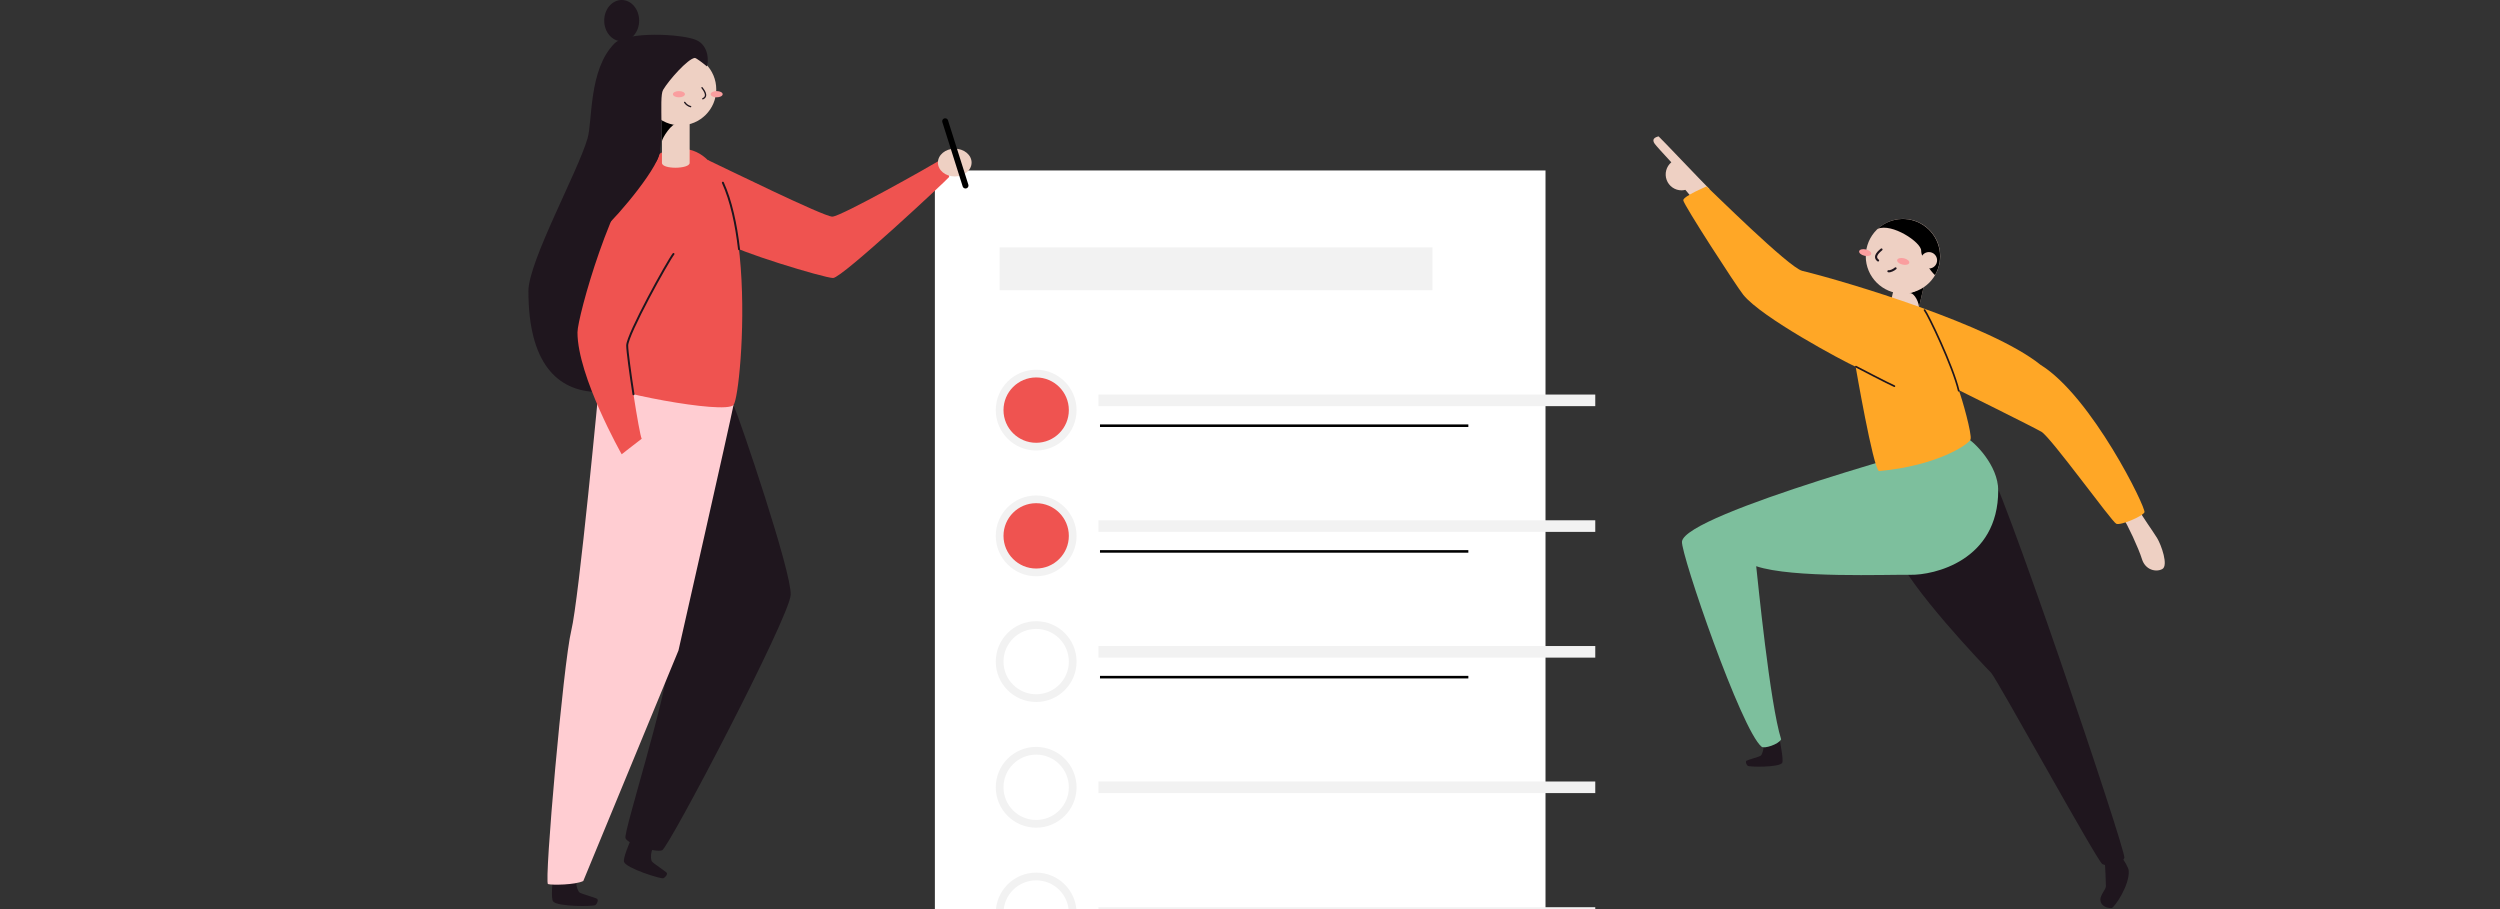 <svg width="440" height="160" viewBox="0 0 440 160" fill="none" xmlns="http://www.w3.org/2000/svg">
<rect x="0" y="0" width="440" height="160" fill="#333333" stroke="none"/>
<g clip-path="url(#clip0_8997_281158)">
<g clip-path="url(#clip1_8997_281158)">
<path d="M272.01 30H164.539V196.421H272.01V30Z" fill="white"/>
<path d="M182.366 78.61C185.917 78.61 188.796 75.731 188.796 72.18C188.796 68.629 185.917 65.75 182.366 65.75C178.814 65.75 175.936 68.629 175.936 72.18C175.936 75.731 178.814 78.61 182.366 78.61Z" fill="#EF5350" stroke="#F2F2F2" stroke-width="1.36" stroke-miterlimit="10"/>
<path d="M182.366 100.741C185.917 100.741 188.796 97.862 188.796 94.311C188.796 90.76 185.917 87.881 182.366 87.881C178.814 87.881 175.936 90.76 175.936 94.311C175.936 97.862 178.814 100.741 182.366 100.741Z" fill="#EF5350" stroke="#F2F2F2" stroke-width="1.36" stroke-miterlimit="10"/>
<path d="M182.366 122.87C185.917 122.87 188.796 119.991 188.796 116.44C188.796 112.889 185.917 110.01 182.366 110.01C178.814 110.01 175.936 112.889 175.936 116.44C175.936 119.991 178.814 122.87 182.366 122.87Z" stroke="#F2F2F2" stroke-width="1.36" stroke-miterlimit="10"/>
<path d="M182.366 144.993C185.917 144.993 188.796 142.114 188.796 138.563C188.796 135.012 185.917 132.133 182.366 132.133C178.814 132.133 175.936 135.012 175.936 138.563C175.936 142.114 178.814 144.993 182.366 144.993Z" stroke="#F2F2F2" stroke-width="1.36" stroke-miterlimit="10"/>
<path d="M182.366 167.122C185.917 167.122 188.796 164.243 188.796 160.692C188.796 157.141 185.917 154.262 182.366 154.262C178.814 154.262 175.936 157.141 175.936 160.692C175.936 164.243 178.814 167.122 182.366 167.122Z" stroke="#F2F2F2" stroke-width="1.36" stroke-miterlimit="10"/>
<path d="M252.116 43.535H175.93V51.076H252.116V43.535Z" fill="#F2F2F2"/>
<path d="M280.767 137.543H193.33V139.584H280.767V137.543Z" fill="#F2F2F2"/>
<path d="M280.767 159.668H193.33V161.709H280.767V159.668Z" fill="#F2F2F2"/>
<path d="M280.767 69.441H193.33V71.482H280.767V69.441Z" fill="#F2F2F2"/>
<path d="M193.598 74.924H258.429" stroke="black" stroke-width="0.453" stroke-miterlimit="10"/>
<path d="M280.767 91.57H193.33V93.611H280.767V91.57Z" fill="#F2F2F2"/>
<path d="M193.598 97.049H258.429" stroke="black" stroke-width="0.453" stroke-miterlimit="10"/>
<path d="M280.767 113.701H193.33V115.742H280.767V113.701Z" fill="#F2F2F2"/>
<path d="M193.598 119.178H258.429" stroke="black" stroke-width="0.453" stroke-miterlimit="10"/>
</g>
<g clip-path="url(#clip2_8997_281158)">
<path d="M97.29 154.582C97.258 155.097 96.942 158.113 97.342 158.646C98.077 159.611 104.495 159.562 104.812 159.283C105.129 159.005 105.345 158.385 105.087 158.19C104.829 157.995 102.318 157.326 101.991 157.068C101.664 156.811 101.26 155.512 101.479 154.84" fill="#1F161E"/>
<path d="M129.098 71.272C130.192 73.751 139.375 100.764 139.162 104.703C138.95 108.642 117.7 149.226 116.526 149.655C115.353 150.083 110.477 148.585 110.084 147.52C109.69 146.454 117.488 122.234 117.7 116.031" fill="#1F161E"/>
<path d="M129.1 71.272C128.549 74.193 119.411 114.485 119.411 114.485L102.657 155.059C101.264 155.738 97.165 155.812 96.448 155.596C95.731 155.38 99.175 116.526 100.537 111.02C101.898 105.514 105.482 67.291 105.482 67.291C105.482 67.291 124.252 67.601 129.1 71.272Z" fill="#FFCDD2"/>
<path d="M124.572 28.162C127.337 29.454 144.968 38.129 146.483 38.129C147.998 38.129 164.115 29.022 165.062 28.409C165.964 29.311 167.34 30.732 167.005 31.195C166.671 31.659 148.19 48.928 146.623 48.928C145.055 48.928 129.182 44.098 127.95 42.771" fill="#EF5350"/>
<path d="M118.59 26.28C134.435 23.682 130.66 69.536 129.1 71.273C127.54 73.011 106.168 68.836 104.778 67.192C103.389 65.548 107.47 26.715 118.59 26.28Z" fill="#EF5350"/>
<path d="M111.014 147.809C110.826 148.286 109.601 151.061 109.827 151.692C110.234 152.834 116.356 154.742 116.743 154.572C117.13 154.401 117.527 153.875 117.342 153.614C117.157 153.353 114.967 151.953 114.73 151.604C114.493 151.256 114.507 149.902 114.925 149.327" fill="#1F161E"/>
<path d="M121.379 28.669C121.379 29.762 116.503 29.846 116.503 28.669V21.355H121.379V28.669Z" fill="#EED0C3"/>
<path d="M116.499 24.883C116.499 24.357 118.293 21.494 119.223 21.801C118.077 21.393 116.921 21.059 116.499 21.341V24.883Z" fill="black"/>
<path d="M119.728 22.066C116.229 22.066 113.393 19.23 113.393 15.731C113.393 12.233 116.229 9.396 119.728 9.396C123.226 9.396 126.062 12.233 126.062 15.731C126.062 19.23 123.226 22.066 119.728 22.066Z" fill="#EED0C3"/>
<path d="M126.133 17.13C125.548 17.13 125.074 16.883 125.074 16.579C125.074 16.276 125.548 16.029 126.133 16.029C126.717 16.029 127.191 16.276 127.191 16.579C127.191 16.883 126.717 17.13 126.133 17.13Z" fill="#FA9E9F"/>
<path d="M119.488 17.13C118.904 17.13 118.43 16.883 118.43 16.579C118.43 16.276 118.904 16.029 119.488 16.029C120.073 16.029 120.547 16.276 120.547 16.579C120.547 16.883 120.073 17.13 119.488 17.13Z" fill="#FA9E9F"/>
<path d="M123.551 15.438C123.75 15.72 124.767 16.904 123.694 17.384" stroke="#1F161E" stroke-width="0.24" stroke-miterlimit="10" stroke-linecap="round"/>
<path d="M121.549 18.768C121.122 18.653 120.751 18.387 120.504 18.02" stroke="#1F161E" stroke-width="0.24" stroke-miterlimit="10" stroke-linecap="round"/>
<path d="M115.863 17.428C115.092 17.428 114.467 16.802 114.467 16.031C114.467 15.26 115.092 14.635 115.863 14.635C116.635 14.635 117.26 15.26 117.26 16.031C117.26 16.802 116.635 17.428 115.863 17.428Z" fill="#EED0C3"/>
<path d="M105.071 69.001C98.047 68.81 93.001 63.892 93.001 51.241C93.001 46.017 101.686 30.29 103.41 24.349C104.301 21.281 103.584 12.255 108.135 7.661C110.329 5.45 119.976 5.972 122.466 7.013C124.956 8.055 124.663 11.192 124.409 11.684C123.813 11.182 122.507 10.165 122.274 10.197C121.052 10.346 117.716 14.1 116.702 15.824C115.88 17.217 117.148 25.867 115.542 28.34C113.937 30.813 108.254 29.514 108.254 29.514" fill="#1F161E"/>
<path d="M118.533 44.701C117.562 45.916 110.388 58.861 110.388 60.807C110.388 62.754 112.516 76.552 112.94 77.22C111.969 77.948 109.416 79.954 109.416 79.954C109.416 79.954 101.636 66.216 101.636 58.499C101.636 55.761 107.835 33.515 113.794 28.41" fill="#EF5350"/>
<path d="M118.533 44.701C117.562 45.916 110.388 58.861 110.388 60.807C110.388 61.772 110.914 65.652 111.492 69.399" stroke="#1F161E" stroke-width="0.348" stroke-linecap="round" stroke-linejoin="round"/>
<path d="M116.183 26.258C116.479 28.828 108.981 37.796 106.059 40.422C103.141 36.744 104.893 27.634 104.893 27.634L110.848 24.883L116.183 26.258Z" fill="#1F161E"/>
<path d="M109.417 7.257C107.719 7.257 106.342 5.633 106.342 3.629C106.342 1.625 107.719 0 109.417 0C111.115 0 112.492 1.625 112.492 3.629C112.492 5.633 111.115 7.257 109.417 7.257Z" fill="#1F161E"/>
<path d="M127.227 32.154C128.668 35.32 129.56 39.467 130.068 43.862" stroke="#1F161E" stroke-width="0.348" stroke-linecap="round" stroke-linejoin="round"/>
<path d="M168.036 31.059C166.4 31.059 165.073 29.965 165.073 28.615C165.073 27.264 166.4 26.17 168.036 26.17C169.673 26.17 171 27.264 171 28.615C171 29.965 169.673 31.059 168.036 31.059Z" fill="#EED0C3"/>
<path d="M166.351 21.34L169.928 32.651" stroke="black" stroke-width="1.045" stroke-miterlimit="10" stroke-linecap="round"/>
</g>
<g clip-path="url(#clip3_8997_281158)">
<path d="M376.663 90.064C376.871 90.661 378.89 93.455 379.647 94.69C380.404 95.926 381.675 99.561 380.56 100.157C379.445 100.754 377.577 100.317 376.985 98.403C376.393 96.49 374.385 92.177 373.683 91.231C372.981 90.286 376.663 90.064 376.663 90.064Z" fill="#EED0C3"/>
<path d="M300.889 33.288C299.911 32.355 291.99 24 291.912 24C291.174 24.179 290.69 24.538 291.226 25.304C291.434 25.601 292.689 26.993 294.151 28.564C293.714 28.934 293.4 29.43 293.253 29.984C293.107 30.538 293.133 31.125 293.33 31.664C293.526 32.203 293.883 32.668 294.352 32.996C294.821 33.325 295.38 33.5 295.952 33.5C296.179 33.497 296.405 33.468 296.625 33.412L297.882 34.908L299.751 34.145L299.501 33.868L300.889 33.288Z" fill="#EED0C3"/>
<path d="M313.213 130.021C313.236 130.439 313.984 133.865 313.652 134.295C313.051 135.078 307.854 135.013 307.597 134.781C307.34 134.55 307.168 134.048 307.376 133.891C307.584 133.735 309.625 133.203 309.892 132.995C310.158 132.786 310.493 131.733 310.317 131.185" fill="#1F161E"/>
<path d="M349.234 80.852C351.509 82.456 374.261 149.915 373.89 150.984C373.52 152.053 370.926 152.647 369.99 152.053C369.054 151.46 351.382 119.359 350.433 118.407C349.484 117.455 335.615 102.954 333.72 97.246C331.825 91.538 349.234 80.852 349.234 80.852Z" fill="#1F161E"/>
<path d="M346.063 77.018C347.503 77.774 351.686 81.908 351.686 86.305C351.686 98.729 340.31 101.236 336.254 101.164C332.197 101.093 315.436 101.794 309.091 99.652C309.364 102.061 311.493 123.799 313.482 130.13C313.001 131.023 310.499 131.812 310.05 131.434C306.449 128.5 295.824 97.503 296.028 95.326C296.49 90.41 343.427 77.656 346.063 77.018Z" fill="#7DBF9D"/>
<path d="M332.25 55.407C332.046 56.3 336.941 57.509 337.165 56.548L338.549 50.556L333.635 49.428L332.25 55.407Z" fill="#EED0C3"/>
<path d="M337.721 54.135C337.844 53.6 337.054 51.481 336.047 51.575C337.295 51.432 338.192 50.17 338.55 50.555L337.721 54.135Z" fill="black"/>
<path d="M334.926 51.67C338.544 51.67 341.478 48.727 341.478 45.098C341.478 41.468 338.544 38.525 334.926 38.525C331.307 38.525 328.373 41.468 328.373 45.098C328.373 48.727 331.307 51.67 334.926 51.67Z" fill="#EED0C3"/>
<path d="M329.338 44.705C329.409 44.398 328.99 44.038 328.403 43.901C327.815 43.765 327.281 43.903 327.21 44.21C327.14 44.517 327.558 44.876 328.146 45.013C328.733 45.15 329.267 45.011 329.338 44.705Z" fill="#FA9E9F"/>
<path d="M336.03 46.259C336.101 45.952 335.682 45.593 335.094 45.456C334.507 45.319 333.973 45.458 333.902 45.764C333.831 46.072 334.25 46.431 334.837 46.568C335.425 46.704 335.959 46.566 336.03 46.259Z" fill="#FA9E9F"/>
<path d="M331.14 43.908C330.873 44.146 329.576 45.105 330.542 45.841" stroke="#1F161E" stroke-width="0.376" stroke-miterlimit="10" stroke-linecap="round"/>
<path d="M332.363 47.739C332.688 47.801 333.27 47.527 333.615 47.23" stroke="#1F161E" stroke-width="0.376" stroke-miterlimit="10" stroke-linecap="round"/>
<path d="M338.127 44.117C338.143 42.633 332.959 39.211 330.463 40.276C331.618 39.211 333.115 38.597 334.683 38.545C336.251 38.493 337.786 39.007 339.008 39.993C340.23 40.98 341.059 42.374 341.343 43.921C341.628 45.469 341.349 47.068 340.558 48.426C339.856 47.797 338.127 45.515 338.127 44.117Z" fill="black"/>
<path d="M339.486 47.26C340.283 47.26 340.929 46.612 340.929 45.813C340.929 45.013 340.283 44.365 339.486 44.365C338.689 44.365 338.043 45.013 338.043 45.813C338.043 46.612 338.689 47.26 339.486 47.26Z" fill="#EED0C3"/>
<path d="M300.362 32.803C301.058 33.416 314.858 47.101 317.189 47.668C325.042 49.579 350.452 57.21 359.117 64.197C368.166 69.784 377.774 89.471 377.426 90.169C377.078 90.867 373.24 92.529 372.457 92.18C371.673 91.832 360.947 76.94 359.29 75.991C357.632 75.043 344.732 68.656 344.732 68.656C345.34 70.143 347.085 76.441 346.822 77.315C346.558 78.189 340.939 81.98 330.694 82.912C329.647 82.299 326.595 64.549 326.595 64.549C324.414 63.571 309.983 55.867 306.804 51.867C305.572 50.316 296.254 35.952 296.254 35.241C296.254 34.531 300.362 32.803 300.362 32.803Z" fill="#FFA726"/>
<path d="M333.411 67.964C332.504 67.592 326.65 64.531 326.65 64.531" stroke="#1F161E" stroke-width="0.3" stroke-miterlimit="10" stroke-linecap="round"/>
<path d="M338.723 54.582C339.34 55.335 343.715 64.424 344.732 68.766" stroke="#1F161E" stroke-width="0.3" stroke-miterlimit="10" stroke-linecap="round"/>
<path d="M373.399 150.918C373.753 151.244 374.611 152.688 374.653 153.226C374.864 155.801 372.086 159.815 371.637 159.818C370.337 159.818 369.664 159.127 369.664 158.318C369.664 157.51 370.639 156.522 370.639 155.981C370.639 155.44 370.519 152.206 370.428 151.726" fill="#1F161E"/>
</g>
</g>
<defs>
<clipPath id="clip0_8997_281158">
<rect width="440" height="160" fill="white"/>
</clipPath>
<clipPath id="clip1_8997_281158">
<rect width="154.631" height="166.421" fill="white" transform="translate(143 30)"/>
</clipPath>
<clipPath id="clip2_8997_281158">
<rect width="78" height="159.458" fill="white" transform="matrix(-1 0 0 1 171 0)"/>
</clipPath>
<clipPath id="clip3_8997_281158">
<rect width="90" height="135.818" fill="white" transform="translate(291 24)"/>
</clipPath>
</defs>
</svg>
